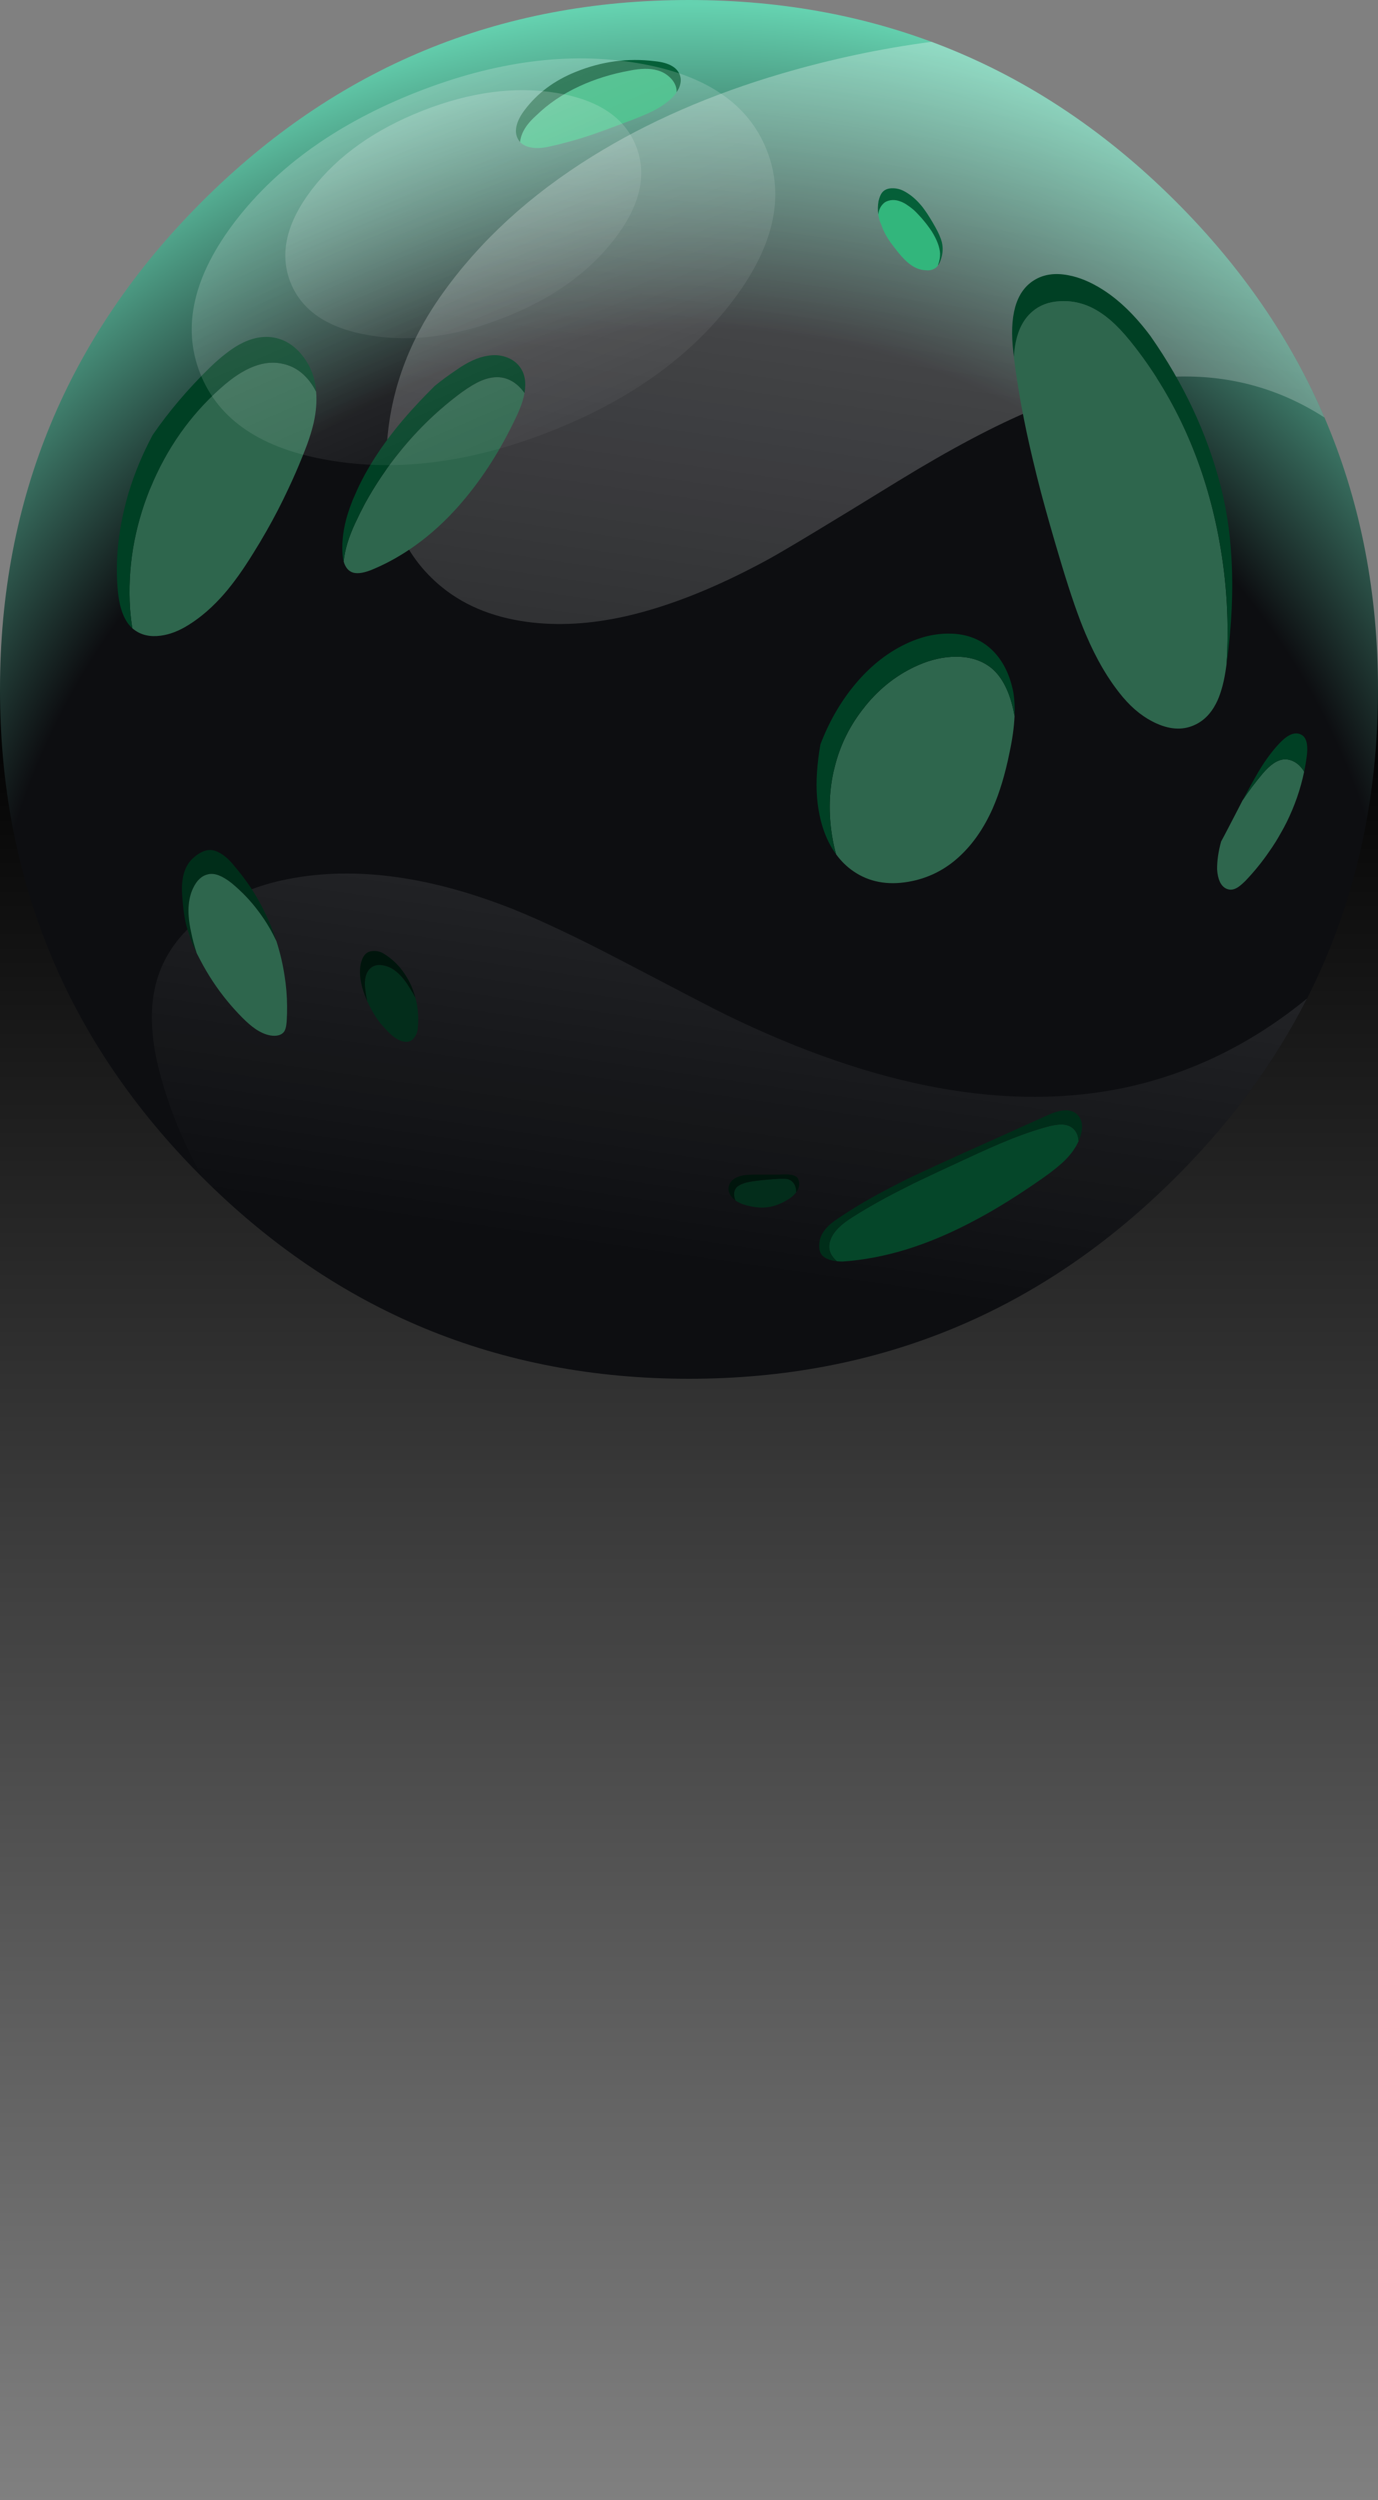 <svg width="498" height="903" viewBox="0 0 498 903" fill="none" xmlns="http://www.w3.org/2000/svg">
  <rect x="0" y="0" width="498" height="903" fill="#808080" stroke="none"/>
  <rect y="249" width="498" height="654" fill="url(#paint0_linear_443_7957)" />
  <path d="M498 249C498 180.233 473.683 121.533 425.05 72.9C376.45 24.3 317.767 0 249 0C180.233 0 121.533 24.3 72.9 72.9C24.3 121.533 0 180.233 0 249C0 317.767 24.3 376.45 72.9 425.05C121.533 473.683 180.233 498 249 498C317.767 498 376.45 473.683 425.05 425.05C473.683 376.45 498 317.767 498 249Z" fill="url(#paint1_radial_443_7957)" />
  <g style="mix-blend-mode:plus-lighter">
    <path d="M472.35 360.65C452.525 376.877 430.742 387.577 407 392.75C364.833 401.783 316.5 392.983 262 366.35C258.9 364.85 246.233 358.283 224 346.65C208.667 338.65 195.783 332.55 185.35 328.35C154.217 316.017 126.35 312.567 101.75 318C91.483 320.3 82.516 324.2 74.85 329.7C66.216 335.867 60.383 343.3 57.35 352C55.283 357.933 54.517 364.583 55.05 371.95C55.45 377.917 56.767 384.6 59 392C62.515 403.686 67.315 414.87 73.4 425.55C121.937 473.85 180.47 498 249 498C317.767 498 376.45 473.683 425.05 425.05C444.847 405.266 460.614 383.8 472.35 360.65ZM324.6 173.75C343.6 162.117 359.883 153.5 373.45 147.9C392.15 140.233 409.783 136.267 426.35 136C445.396 135.669 462.83 140.603 478.65 150.8C466.514 122.464 448.647 96.498 425.05 72.9C398.582 46.432 369.116 27.166 336.65 15.1C318.425 17.514 300.458 21.314 282.75 26.5C257.017 34.033 234.15 44 214.15 56.4C191.55 70.4 173.417 87.017 159.75 106.25C147.683 123.183 141.033 141.367 139.8 160.8C138.467 182.233 144.617 198.917 158.25 210.85C166.717 218.25 177.417 222.833 190.35 224.6C201.65 226.133 213.7 225.433 226.5 222.5C242.033 218.933 258.95 212.183 277.25 202.25C283.317 198.95 299.1 189.45 324.6 173.75Z" fill="url(#paint2_linear_443_7957)" />
  </g>
  <path d="M308.249 439.5C305.949 440.933 304.166 442.3 302.899 443.6C301.199 445.333 300.149 447.167 299.749 449.1C299.349 451.3 300.083 453.3 301.949 455.1C302.114 455.262 302.281 455.411 302.449 455.55C303.103 455.619 303.803 455.652 304.549 455.65C312.042 455.125 319.642 453.692 327.349 451.35C335.716 448.783 344.333 445.1 353.199 440.3C354.594 439.552 356.01 438.769 357.449 437.95C363.584 434.436 370.134 430.236 377.099 425.35C380.666 422.817 383.349 420.633 385.149 418.8C387.245 416.652 388.795 414.435 389.799 412.15C389.77 411.627 389.686 411.11 389.549 410.6C389.183 409.133 388.449 408.017 387.349 407.25C386.349 406.517 385.066 406.15 383.499 406.15C382.399 406.15 380.983 406.35 379.249 406.75C374.549 407.983 369.433 409.733 363.899 412C360.199 413.5 355.233 415.7 348.999 418.6C340.841 422.357 334.641 425.257 330.399 427.3C329.623 427.705 328.906 428.071 328.249 428.4C320.583 432.2 313.916 435.9 308.249 439.5Z" fill="#054629" />
  <path d="M312.2 434.2C308.907 436.143 305.84 438.076 303 440C299.068 442.5 296.818 445.183 296.25 448.05C295.713 450.945 296.23 452.929 297.8 454C298.97 454.831 300.52 455.347 302.45 455.55C302.281 455.411 302.114 455.262 301.95 455.1C300.083 453.3 299.35 451.3 299.75 449.1C300.15 447.167 301.2 445.333 302.9 443.6C304.167 442.3 305.95 440.933 308.25 439.5C313.917 435.9 320.583 432.2 328.25 428.4C328.907 428.071 329.623 427.705 330.4 427.3C334.642 425.257 340.842 422.357 349 418.6C355.233 415.7 360.2 413.5 363.9 412C369.433 409.733 374.55 407.983 379.25 406.75C380.983 406.35 382.4 406.15 383.5 406.15C385.067 406.15 386.35 406.517 387.35 407.25C388.45 408.017 389.183 409.133 389.55 410.6C389.687 411.11 389.77 411.627 389.8 412.15C390.074 411.518 390.307 410.885 390.5 410.25C390.967 408.783 391.133 407.417 391 406.15C390.833 404.683 390.283 403.5 389.35 402.6C387.183 400.433 383.567 400.517 378.5 402.85C371.672 405.935 365.705 408.619 360.6 410.9C355.611 413.151 351.444 415.017 348.1 416.5C345.003 417.896 342.153 419.196 339.55 420.4C334.979 422.494 331.146 424.277 328.05 425.75C326.943 426.317 325.926 426.834 325 427.3C320.412 429.612 316.145 431.912 312.2 434.2ZM69.9 341.7C70.292 342.576 70.692 343.443 71.1 344.3C70.235 341.722 69.535 339.072 69 336.35C67.6 330.05 67.85 324.883 69.75 320.85C71.117 317.917 72.983 316.217 75.35 315.75C77.583 315.25 80.383 316.333 83.75 319C87.383 322.009 90.6 325.392 93.4 329.15C94.807 331.007 96.107 332.957 97.3 335C98.249 336.634 99.115 338.284 99.9 339.95C99.819 339.707 99.736 339.457 99.65 339.2C98.344 335.323 96.778 331.607 94.95 328.05C93.628 325.458 92.161 322.942 90.55 320.5C88.807 317.902 86.907 315.402 84.85 313C82.548 310.035 80.165 308.135 77.7 307.3C75.239 306.493 72.556 307.41 69.65 310.05C66.778 312.726 65.494 316.943 65.8 322.7C66.133 328.488 66.816 332.921 67.85 336C68.892 339.083 69.575 340.983 69.9 341.7Z" fill="#002D19" />
  <path d="M284.3 425.8C284.116 425.784 283.916 425.767 283.7 425.75C283.566 425.75 282.833 425.75 281.5 425.75C276.2 426.083 272.283 426.533 269.75 427.1C267.85 427.633 266.6 428.3 266 429.1C265.4 429.9 265.183 430.866 265.35 432C265.424 432.574 265.574 433.107 265.8 433.6C266.246 433.912 266.73 434.195 267.25 434.45C268.612 435.123 270.512 435.639 272.95 436C274.757 436.261 276.54 436.228 278.3 435.9C278.952 435.771 279.602 435.605 280.25 435.4C280.869 435.192 281.469 434.959 282.05 434.7C282.936 434.309 283.786 433.859 284.6 433.35C285.821 432.678 286.871 431.778 287.75 430.65C287.774 430.078 287.708 429.512 287.55 428.95C287.25 427.783 286.65 426.916 285.75 426.35C285.355 426.103 284.872 425.92 284.3 425.8ZM150.15 360.4C149.495 359.159 148.779 357.942 148 356.75C146.033 353.45 143.866 351.116 141.5 349.75C140.3 349.116 139.116 348.733 137.95 348.6C136.583 348.433 135.433 348.65 134.5 349.25C133.333 349.983 132.55 351.15 132.15 352.75C131.816 354.083 131.766 355.583 132 357.25C132.087 358.079 132.204 358.896 132.35 359.7C132.454 360.359 132.571 361.009 132.7 361.65C132.777 361.763 132.844 361.88 132.9 362C134.253 364.921 135.787 367.471 137.5 369.65C137.687 369.826 138.403 370.609 139.65 372C140.893 373.395 142.16 374.479 143.45 375.25C144.766 376.019 145.983 376.369 147.1 376.3C148.256 376.232 149.19 375.632 149.9 374.5C150.636 373.4 151.003 372.233 151 371C151.015 370.835 151.032 370.668 151.05 370.5C151.126 369.536 151.159 368.569 151.15 367.6C151.145 367.317 151.128 367.017 151.1 366.7C151.018 364.572 150.701 362.471 150.15 360.4Z" fill="#032D1B" />
  <path d="M283.7 425.75C283.917 425.767 284.117 425.784 284.3 425.8C284.872 425.92 285.356 426.103 285.75 426.35C286.65 426.917 287.25 427.783 287.55 428.95C287.708 429.512 287.775 430.079 287.75 430.65C287.838 430.556 287.922 430.456 288 430.35C288.9 428.85 289.067 427.4 288.5 426C288.256 425.176 287.439 424.626 286.05 424.35C284.976 424.147 283.542 424.114 281.75 424.25H272.1C270.567 424.35 269.683 424.4 269.45 424.4C268.417 424.533 267.55 424.733 266.85 425C264.883 425.733 263.717 426.933 263.35 428.6C263.329 428.701 263.313 428.801 263.3 428.9C263.168 429.931 263.452 430.948 264.15 431.95C264.584 432.568 265.134 433.118 265.8 433.6C265.574 433.107 265.424 432.574 265.35 432C265.183 430.867 265.4 429.9 266 429.1C266.6 428.3 267.85 427.633 269.75 427.1C272.283 426.533 276.2 426.083 281.5 425.75C282.833 425.75 283.567 425.75 283.7 425.75ZM138.75 344.5C137.485 343.668 136.001 343.352 134.3 343.55C132.628 343.743 131.445 344.843 130.75 346.85C130.06 348.862 129.91 351.162 130.3 353.75C130.577 355.6 131.094 357.533 131.85 359.55C132.117 360.242 132.401 360.942 132.7 361.65C132.571 361.009 132.455 360.359 132.35 359.7C132.205 358.896 132.088 358.079 132 357.25C131.767 355.583 131.817 354.083 132.15 352.75C132.55 351.15 133.333 349.983 134.5 349.25C135.433 348.65 136.583 348.433 137.95 348.6C139.117 348.733 140.3 349.117 141.5 349.75C143.867 351.117 146.033 353.45 148 356.75C148.779 357.942 149.496 359.159 150.15 360.4C149.737 358.88 149.203 357.38 148.55 355.9C147.922 354.504 147.206 353.204 146.4 352C144.391 348.893 141.842 346.393 138.75 344.5Z" fill="#00150C" />
  <path d="M75.35 315.75C72.983 316.217 71.117 317.917 69.75 320.85C67.85 324.883 67.6 330.05 69 336.35C69.535 339.072 70.235 341.722 71.1 344.3C71.556 345.219 72.023 346.119 72.5 347C75.217 352.172 78.401 356.989 82.05 361.45C83.796 363.578 85.646 365.628 87.6 367.6C89.333 369.333 90.883 370.667 92.25 371.6C94.083 372.867 95.917 373.667 97.75 374C99.917 374.333 101.5 373.95 102.5 372.85C103.1 372.15 103.467 370.867 103.6 369C103.835 365.271 103.801 361.555 103.5 357.85C103.354 356.067 103.137 354.283 102.85 352.5C102.223 348.296 101.24 344.112 99.9 339.95C99.115 338.284 98.249 336.633 97.3 335C96.107 332.957 94.807 331.007 93.4 329.15C90.6 325.392 87.383 322.009 83.75 319C80.383 316.333 77.583 315.25 75.35 315.75ZM54.35 176.3C54.27 176.495 54.187 176.678 54.1 176.85C48.446 190.919 46.079 205.253 47 219.85C47.203 222.511 47.486 224.878 47.85 226.95C48.025 227.093 48.191 227.226 48.35 227.35C50.983 229.383 54.233 230.133 58.1 229.6C61.367 229.167 64.7 227.883 68.1 225.75C72.667 222.917 77.017 219.117 81.15 214.35C84.45 210.517 87.85 205.767 91.35 200.1C93.1 197.321 94.784 194.505 96.4 191.65C99.223 186.701 101.839 181.635 104.25 176.45C106.029 172.697 107.696 168.88 109.25 165C111.183 160.333 112.55 156.25 113.35 152.75C114.252 148.707 114.552 144.957 114.25 141.5C113.7 140.371 113.05 139.288 112.3 138.25C109.667 134.65 106.433 132.4 102.6 131.5C95.8 129.733 88.217 132.6 79.85 140.1C68.717 149.967 60.217 162.033 54.35 176.3ZM189.55 141.95C189.222 141.481 188.872 141.031 188.5 140.6C186.4 138.2 183.983 136.783 181.25 136.35C178.95 136.017 176.467 136.417 173.8 137.55C171.933 138.35 169.667 139.7 167 141.6C158.7 147.7 151.267 154.8 144.7 162.9C139.807 168.886 135.524 175.236 131.85 181.95C130.621 184.262 129.455 186.612 128.35 189C126.007 194.016 124.624 198.616 124.2 202.8C124.722 204.672 125.655 205.939 127 206.6C128.567 207.333 130.85 207.133 133.85 206C137.618 204.484 141.268 202.65 144.8 200.5C152.042 196.128 158.826 190.445 165.15 183.45C165.809 182.72 166.459 181.97 167.1 181.2C174.547 172.514 181.047 162.28 186.6 150.5C188.118 147.332 189.101 144.482 189.55 141.95ZM358.35 241.35C354.95 238.583 350.683 237.2 345.55 237.2C341.05 237.2 336.483 238.217 331.85 240.25C324.529 243.453 318.196 248.319 312.85 254.85C312.755 254.985 312.655 255.119 312.55 255.25C307.217 261.817 303.567 269.15 301.6 277.25C301.464 277.798 301.33 278.348 301.2 278.9C299.595 286.289 299.428 293.939 300.7 301.85C301.07 304.124 301.553 306.357 302.15 308.55C303.938 311.016 306.055 313.083 308.5 314.75C314.1 318.55 320.683 319.8 328.25 318.5C335.417 317.267 341.667 314.133 347 309.1C351.733 304.667 355.65 298.967 358.75 292C361.25 286.3 363.283 279.55 364.85 271.75C365.88 266.956 366.48 262.589 366.65 258.65C366.6 258.387 366.55 258.12 366.5 257.85C365.755 253.885 364.655 250.485 363.2 247.65C361.889 245.068 360.272 242.968 358.35 241.35ZM456.25 279.5C453.613 282.628 451.213 285.828 449.05 289.1C448.25 290.67 447.467 292.186 446.7 293.65C445.317 296.297 444.017 298.797 442.8 301.15C442.291 302.106 441.791 303.039 441.3 303.95C440.31 307.532 439.827 310.882 439.85 314C439.95 315.767 440.283 317.267 440.85 318.5C441.583 320.033 442.633 320.95 444 321.25C445 321.483 446.083 321.25 447.25 320.55C447.983 320.083 448.9 319.317 450 318.25C453.264 314.843 456.197 311.227 458.8 307.4C460.285 305.297 461.652 303.114 462.9 300.85C463.622 299.611 464.306 298.344 464.95 297.05C467.906 291.064 470.023 284.964 471.3 278.75C471.135 278.437 470.952 278.137 470.75 277.85C469.983 276.783 469.05 275.917 467.95 275.25C466.783 274.583 465.583 274.25 464.35 274.25C461.817 274.317 459.117 276.067 456.25 279.5ZM403 117.2C400.067 114.4 397.067 112.283 394 110.85C390.433 109.25 386.783 108.567 383.05 108.8C379.017 109 375.667 110.267 373 112.6C370.067 115.133 368.1 118.767 367.1 123.5C366.773 125.087 366.54 126.887 366.4 128.9C367.795 140.371 370.079 152.738 373.25 166C374.107 169.626 375.074 173.509 376.15 177.65C378.224 185.437 380.707 194.137 383.6 203.75C386.9 214.683 389.817 223.1 392.35 229C396.183 238.067 400.65 245.65 405.75 251.75C409.483 256.183 413.583 259.383 418.05 261.35C423.283 263.683 428.017 263.767 432.25 261.6C432.675 261.39 433.091 261.156 433.5 260.9C436.207 259.206 438.374 256.572 440 253C441.4 249.867 442.433 245.9 443.1 241.1C443.149 240.75 443.199 240.4 443.25 240.05C444.229 225.161 443.379 210.344 440.7 195.6C440.423 194.052 440.123 192.502 439.8 190.95C434.633 166.117 424.817 144.333 410.35 125.6C407.683 122.133 405.233 119.333 403 117.2Z" fill="#2E664D" />
  <path d="M46.45 178.05C45.865 180.082 45.331 182.116 44.85 184.15C42.45 194.217 41.7 204.033 42.6 213.6C43.233 219.964 44.983 224.414 47.85 226.95C47.486 224.878 47.203 222.511 47 219.85C46.079 205.253 48.446 190.919 54.1 176.85C54.186 176.678 54.27 176.495 54.35 176.3C60.216 162.033 68.716 149.967 79.85 140.1C88.216 132.6 95.8 129.733 102.6 131.5C106.433 132.4 109.666 134.65 112.3 138.25C113.05 139.288 113.7 140.371 114.25 141.5C114.218 140.993 114.168 140.493 114.1 140C113.929 138.658 113.663 137.358 113.3 136.1C112.435 133.212 111.035 130.579 109.1 128.2C106.133 124.567 102.6 122.45 98.5 121.85C94.666 121.283 90.633 122.167 86.4 124.5C83.3 126.233 79.833 128.933 76 132.6C67.872 140.55 60.922 148.733 55.15 157.15C51.498 164.002 48.598 170.969 46.45 178.05ZM188.5 140.6C188.872 141.031 189.222 141.481 189.55 141.95C190.228 138.066 189.662 134.916 187.85 132.5C186.583 130.8 184.85 129.6 182.65 128.9C180.616 128.233 178.483 128.1 176.25 128.5C172.816 129 168.983 130.75 164.75 133.75C162.107 135.516 159.557 137.399 157.1 139.4C153.127 143.342 149.744 146.926 146.95 150.15C139.249 158.978 133.349 167.778 129.25 176.55C128.999 177.115 128.749 177.682 128.5 178.25C128.117 179.095 127.75 179.929 127.4 180.75C126.692 182.539 126.076 184.289 125.55 186C124.131 190.778 123.531 195.278 123.75 199.5C123.795 200.764 123.945 201.864 124.2 202.8C124.623 198.616 126.007 194.016 128.35 189C129.454 186.612 130.621 184.262 131.85 181.95C135.523 175.236 139.807 168.886 144.7 162.9C151.266 154.8 158.7 147.7 167 141.6C169.666 139.7 171.933 138.35 173.8 137.55C176.466 136.417 178.95 136.017 181.25 136.35C183.983 136.783 186.4 138.2 188.5 140.6ZM334.05 230.05C332.236 230.553 330.419 231.203 328.6 232C321.266 235.233 314.716 240.317 308.95 247.25C303.766 253.484 299.616 260.684 296.5 268.85C295.892 272.204 295.475 275.587 295.25 279C294.826 285.213 295.276 290.963 296.6 296.25C296.838 297.195 297.104 298.129 297.4 299.05C298.587 302.698 300.17 305.865 302.15 308.55C301.553 306.357 301.069 304.124 300.7 301.85C299.428 293.939 299.594 286.289 301.2 278.9C301.33 278.348 301.463 277.798 301.6 277.25C303.566 269.15 307.216 261.817 312.55 255.25C312.655 255.119 312.755 254.985 312.85 254.85C318.195 248.319 324.529 243.453 331.85 240.25C336.483 238.217 341.05 237.2 345.55 237.2C350.683 237.2 354.95 238.583 358.35 241.35C360.272 242.968 361.888 245.068 363.2 247.65C364.655 250.485 365.755 253.885 366.5 257.85C366.55 258.12 366.6 258.387 366.65 258.65C366.777 255.591 366.644 252.791 366.25 250.25C366.1 249.414 365.917 248.597 365.7 247.8C365.004 245.005 363.97 242.405 362.6 240C360.666 236.7 358.25 234.117 355.35 232.25C351.616 229.883 347.233 228.75 342.2 228.85C339.492 228.91 336.776 229.31 334.05 230.05ZM450 287.35C449.688 287.946 449.371 288.529 449.05 289.1C451.213 285.828 453.613 282.628 456.25 279.5C459.116 276.067 461.816 274.317 464.35 274.25C465.583 274.25 466.783 274.583 467.95 275.25C469.05 275.917 469.983 276.783 470.75 277.85C470.952 278.137 471.135 278.437 471.3 278.75C471.753 276.632 472.103 274.499 472.35 272.35C472.716 268.583 472.016 266.25 470.25 265.35C468.25 264.317 465.916 265.067 463.25 267.6C460.716 270.1 458.266 273.217 455.9 276.95C454.533 279.117 452.566 282.583 450 287.35ZM394 110.85C397.066 112.283 400.066 114.4 403 117.2C405.233 119.333 407.683 122.133 410.35 125.6C424.816 144.333 434.633 166.117 439.8 190.95C440.122 192.502 440.422 194.052 440.7 195.6C443.378 210.344 444.228 225.161 443.25 240.05C445.177 225.962 445.76 212.862 445 200.75C444.445 191.708 443.129 183.208 441.05 175.25C436.171 156.445 427.738 138.479 415.75 121.35C410.25 113.979 404.5 108.396 398.5 104.6C394.2 101.867 390.033 100.133 386 99.4C381.133 98.467 376.966 99.117 373.5 101.35C367.066 105.483 364.65 114.2 366.25 127.5C366.303 127.962 366.353 128.429 366.4 128.9C366.54 126.887 366.773 125.087 367.1 123.5C368.1 118.767 370.066 115.133 373 112.6C375.666 110.267 379.016 109 383.05 108.8C386.783 108.567 390.433 109.25 394 110.85Z" fill="#004024" />
  <path d="M244.499 33.3C244.541 32.746 244.491 32.179 244.349 31.6C243.949 30.1 243.066 28.767 241.699 27.6C240.433 26.5 238.983 25.75 237.349 25.35C234.816 24.65 231.566 24.7 227.599 25.5C220.999 26.7 214.933 28.583 209.399 31.15C203.333 33.95 198.116 37.483 193.749 41.75C191.083 44.117 189.333 46.483 188.499 48.85C188.218 49.656 188.035 50.473 187.949 51.3C189.008 52.421 190.508 53.104 192.449 53.35C194.349 53.617 196.483 53.45 198.849 52.85C200.913 52.422 203.079 51.889 205.349 51.25C208.023 50.543 210.839 49.693 213.799 48.7C216.899 47.633 221.749 45.85 228.349 43.35C231.783 42.017 234.349 40.916 236.049 40.05C238.374 38.874 240.34 37.574 241.949 36.15C242.267 35.894 242.567 35.627 242.849 35.35C243.504 34.695 244.054 34.012 244.499 33.3ZM338.949 95.9C339.509 94.403 339.776 92.969 339.749 91.6C339.616 89.266 338.616 86.6 336.749 83.6C334.883 80.8 332.716 78.216 330.249 75.85C328.249 74.183 326.616 73.15 325.349 72.75C324.449 72.383 323.499 72.216 322.499 72.25C321.466 72.317 320.549 72.6 319.749 73.1C318.405 74.132 317.621 75.582 317.399 77.45C317.583 78.805 317.967 80.088 318.549 81.3C319.21 83.344 320.326 85.461 321.899 87.65C322.26 88.112 322.627 88.596 322.999 89.1C324.966 91.733 326.649 93.633 328.049 94.8C330.183 96.633 332.366 97.567 334.599 97.6C335.833 97.766 336.966 97.516 337.999 96.85C338.366 96.597 338.683 96.28 338.949 95.9Z" fill="#32B67C" />
  <path d="M244.5 33.3C244.86 32.802 245.16 32.285 245.4 31.75C246.033 30.25 246.183 28.866 245.85 27.6C245.016 24.466 241.933 22.633 236.6 22.1C226.893 20.895 217.393 22.178 208.1 25.95C200.348 29.05 194.181 33.65 189.6 39.75C188.2 41.583 187.266 43.333 186.8 45C186.2 47.1 186.383 48.933 187.35 50.5C187.536 50.788 187.736 51.054 187.95 51.3C188.035 50.473 188.219 49.656 188.5 48.85C189.333 46.483 191.083 44.117 193.75 41.75C198.116 37.483 203.333 33.95 209.4 31.15C214.933 28.583 221 26.7 227.6 25.5C231.566 24.7 234.816 24.65 237.35 25.35C238.983 25.75 240.433 26.5 241.7 27.6C243.066 28.767 243.95 30.1 244.35 31.6C244.492 32.179 244.542 32.746 244.5 33.3ZM338 82C336.637 79.562 335.387 77.545 334.25 75.95C333.968 75.546 333.685 75.163 333.4 74.8C331.433 72.333 329.333 70.483 327.1 69.25C325.666 68.416 324.183 68 322.65 68C320.916 67.966 319.616 68.5 318.75 69.6C318.283 70.166 317.866 71.166 317.5 72.6C317.205 74.309 317.172 75.925 317.4 77.45C317.622 75.582 318.405 74.132 319.75 73.1C320.55 72.6 321.466 72.317 322.5 72.25C323.5 72.216 324.45 72.383 325.35 72.75C326.616 73.15 328.25 74.183 330.25 75.85C332.716 78.216 334.883 80.8 336.75 83.6C338.616 86.6 339.616 89.266 339.75 91.6C339.776 92.969 339.509 94.403 338.95 95.9C339.448 95.272 339.831 94.472 340.1 93.5C340.766 91.433 340.85 89.383 340.35 87.35C339.916 85.783 339.133 84 338 82Z" fill="#055F38" />
  <path d="M264.2 109.45C279.5 89.65 283.817 71.283 277.15 54.35C270.517 37.383 254.85 26.85 230.15 22.75C205.45 18.65 178.95 22.15 150.65 33.25C122.35 44.383 100.55 59.833 85.25 79.6C69.983 99.433 65.667 117.833 72.3 134.8C78.967 151.733 94.633 162.233 119.3 166.3C144 170.467 170.5 166.983 198.8 155.85C227.1 144.75 248.9 129.283 264.2 109.45Z" fill="url(#paint3_linear_443_7957)" />
  <path d="M221.992 86.456C231.324 74.38 233.957 63.177 229.891 52.849C225.845 42.501 216.289 36.076 201.224 33.576C186.159 31.075 169.996 33.21 152.735 39.98C135.474 46.77 122.178 56.194 112.846 68.25C103.535 80.347 100.902 91.569 104.948 101.918C109.014 112.246 118.569 118.65 133.614 121.13C148.679 123.672 164.842 121.547 182.103 114.757C199.364 107.987 212.66 98.553 221.992 86.456Z" fill="url(#paint4_linear_443_7957)" />
  <defs>
    <linearGradient id="paint0_linear_443_7957" x1="249" y1="249" x2="249" y2="903" gradientUnits="userSpaceOnUse">
      <stop />
      <stop offset="1" stop-opacity="0" />
    </linearGradient>
    <radialGradient id="paint1_radial_443_7957" cx="0" cy="0" r="1" gradientUnits="userSpaceOnUse" gradientTransform="translate(250 375) scale(369.95 374.45)">
      <stop offset="0.686" stop-color="#0D0E11" />
      <stop offset="1" stop-color="#65D2B0" />
    </radialGradient>
    <linearGradient id="paint2_linear_443_7957" x1="498.3" y1="-417.25" x2="368.9" y2="473.85" gradientUnits="userSpaceOnUse">
      <stop stop-color="white" stop-opacity="0.6" />
      <stop offset="1" stop-color="white" stop-opacity="0" />
    </linearGradient>
    <linearGradient id="paint3_linear_443_7957" x1="34" y1="-237.6" x2="215" y2="183.1" gradientUnits="userSpaceOnUse">
      <stop stop-color="white" stop-opacity="0.6" />
      <stop offset="1" stop-color="white" stop-opacity="0" />
    </linearGradient>
    <linearGradient id="paint4_linear_443_7957" x1="81.565" y1="-125.18" x2="191.946" y2="131.4" gradientUnits="userSpaceOnUse">
      <stop stop-color="white" stop-opacity="0.6" />
      <stop offset="1" stop-color="white" stop-opacity="0" />
    </linearGradient>
  </defs>
</svg>